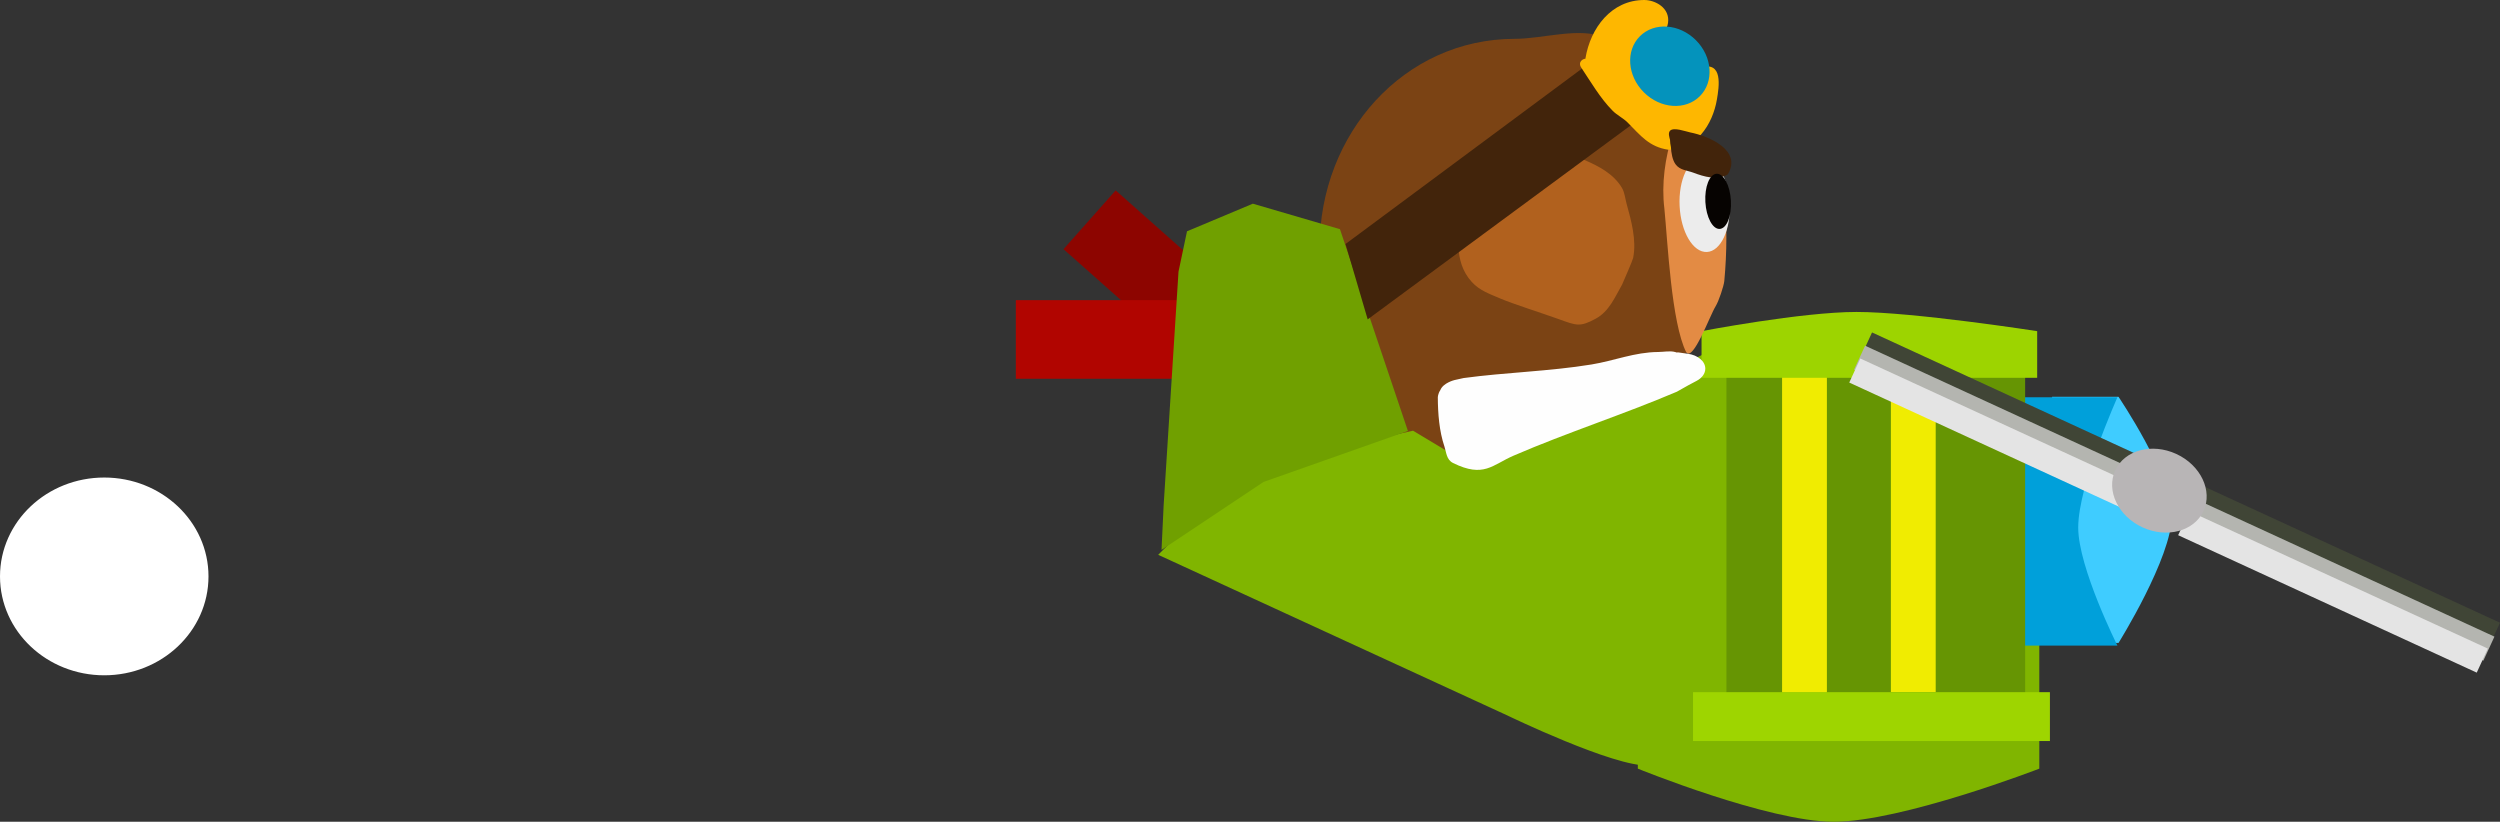 <svg version="1.1" xmlns="http://www.w3.org/2000/svg" xmlns:xlink="http://www.w3.org/1999/xlink" width="283.537" height="93.199" viewBox="0,0,283.537,93.199"><rect x="0" y="0" width="283.537" height="93.199" fill="#333333" stroke="none"/><g transform="translate(-168.404,-126.376)"><g data-paper-data="{&quot;isPaintingLayer&quot;:true}" fill-rule="nonzero" stroke-linejoin="miter" stroke-miterlimit="10" stroke-dasharray="" stroke-dashoffset="0" style="mix-blend-mode: normal"><path d="M191.05,191.75c0,5.642 -4.846,10.215 -10.823,10.215c-5.977,0 -10.823,-4.573 -10.823,-10.215c0,-5.642 4.846,-10.215 10.823,-10.215c5.977,0 10.823,4.573 10.823,10.215z" fill="#ffffff" stroke="#ffffff" stroke-width="2" stroke-linecap="butt"/><path d="M363.002,154.112c0,12.886 -11.46,25.697 -24.042,25.697c-12.581,0 -20.889,-12.496 -20.889,-25.382c0,-12.886 9.569,-23.648 22.15,-23.648c3.207,0 7.362,-1.371 10.13,-0.146c8.092,3.58 12.651,13.877 12.651,23.479z" fill="#7b4314" stroke="none" stroke-width="0" stroke-linecap="butt"/><path d="M289.021,154.636l5.916,-6.668l23.248,20.625l-5.916,6.668z" fill="#8d0500" stroke="none" stroke-width="0" stroke-linecap="butt"/><path d="M283.615,169.332v-8.914h31.078v8.914z" fill="#b10500" stroke="none" stroke-width="0" stroke-linecap="butt"/><path d="M300.192,189.22c0,0 6.16,-6.399 11.041,-8.757c4.574,-2.21 17.387,-4.975 17.387,-4.975l7.228,4.337l25.778,-13.01c0,0 2.528,0.576 2.653,2.187c0.411,5.308 0.238,36.842 0.238,36.842c0,0 -4.663,6.839 -9.103,7.095c-3.818,0.22 -15.953,-5.649 -15.953,-5.649l-39.27,-18.069z" fill="#80b500" stroke="#80b500" stroke-width="0.5" stroke-linecap="round"/><path d="M354.158,213.552v-19.755h45.533v19.755c0,0 -15.574,6.023 -23.329,6.023c-7.407,0 -22.204,-6.023 -22.204,-6.023z" fill="#80b500" stroke="none" stroke-width="0" stroke-linecap="butt"/><g stroke="none" stroke-width="0" stroke-linecap="butt"><path d="M401.14,199.296v-27.916h7.535c0,0 6.052,8.941 6.052,13.464c0,4.769 -6.052,14.452 -6.052,14.452z" fill="#3fccff"/><path d="M390.641,199.596c0,0 -3.459,-9.951 -3.459,-14.752c0,-4.577 3.459,-13.411 3.459,-13.411h17.91c0,0 -4.447,9.931 -4.447,14.77c0,4.528 4.447,13.393 4.447,13.393z" fill="#00a0da"/></g><path d="M364.207,206.869v-40.721h33.878v40.721z" fill="#669503" stroke="none" stroke-width="0" stroke-linecap="butt"/><path d="M303.639,171.925c0,-1.34 1.087,-2.427 2.427,-2.427c1.34,0 2.427,1.087 2.427,2.427c0,1.34 -1.087,2.427 -2.427,2.427c-1.34,0 -2.427,-1.087 -2.427,-2.427z" fill="#70a000" stroke="none" stroke-width="0.5" stroke-linecap="butt"/><path d="M334.588,146.718c-0.041,-0.372 0.014,-0.802 0.226,-1.295c0.363,-0.846 0.909,-1.234 1.447,-1.389c0.226,-0.23 0.463,-0.443 0.742,-0.599c3.462,-1.931 7.87,-0.316 11.131,1.098c1.601,0.694 3.281,1.568 4.218,3.146c0.318,0.536 0.364,1.193 0.529,1.795c0.532,1.941 1.15,4.134 0.745,6.157c-0.059,0.296 -1.116,2.707 -1.249,3.014c-0.809,1.405 -1.456,3.04 -2.994,3.873c-1.796,0.974 -2.17,0.783 -4.213,0.045c-1.776,-0.642 -5.236,-1.736 -6.663,-2.354c-1.164,-0.504 -2.29,-0.875 -3.185,-1.86c-2.148,-2.363 -1.493,-5.609 -1.239,-8.452c0.095,-1.066 0.208,-2.153 0.504,-3.18z" fill="#b1611e" stroke="none" stroke-width="0.5" stroke-linecap="butt"/><path d="M382.859,204.874v-40.145h5.082v40.145z" fill="#f0ec01" stroke="none" stroke-width="0" stroke-linecap="butt"/><path d="M370.519,204.927v-40.145h5.082v40.145z" fill="#f0ec01" stroke="none" stroke-width="0" stroke-linecap="butt"/><path d="M361.385,169.224v-5.29c0,0 11.36,-2.178 17.571,-2.178c6.467,0 20.494,2.178 20.494,2.178v5.29z" fill="#9dd400" stroke="none" stroke-width="0" stroke-linecap="butt"/><path d="M360.421,210.42v-5.541h40.474v5.541z" fill="#9ed500" stroke="none" stroke-width="0" stroke-linecap="butt"/><path d="M300.378,183.687l1.686,-26.501l0.964,-4.577l7.468,-3.132l9.878,2.891l7.709,22.887l-16.382,5.782l-11.564,7.709z" fill="#70a000" stroke="#6a9700" stroke-width="0" stroke-linecap="round"/><path d="M358.104,141.575c-0.049,-0.051 -0.085,-0.126 -0.085,-0.237c0,-0.342 0.342,-0.342 0.342,-0.342h0.31c1.57,0.006 2.403,0.886 3.289,2.068c2.144,2.699 2.239,6.954 2.239,10.272c0,1.634 -0.083,3.282 -0.233,4.904c-0.055,0.591 -0.642,2.32 -0.981,2.864c-0.674,1.081 -2.538,6.286 -3.333,5.236c-1.694,-3.357 -2.11,-12.589 -2.482,-16.294c-0.35,-2.819 0.078,-5.773 0.935,-8.47z" fill="#e38b44" stroke="none" stroke-width="0.5" stroke-linecap="butt"/><path d="M321.295,154.146l29.323,-21.756l4.887,6.306l-31.846,23.49z" fill="#42240b" stroke="#42240b" stroke-width="0.5" stroke-linecap="round"/><path d="M348.216,133.036l0,-0.036c0.565,-3.444 2.941,-6.624 6.672,-6.624c1.253,0.004 2.94,0.897 2.695,2.602c-0.243,1.687 -2.088,0.995 -2.91,2.09c-0.346,0.461 0.578,1.34 0.788,1.577c0.908,1.027 1.924,2.019 2.889,3.009c0.28,0.287 0.514,0.677 0.893,0.808c0.707,-0.747 0.883,-2.059 2.005,-2.411c2.616,-0.821 2.118,2.181 1.882,3.588c-0.482,2.882 -2.385,5.729 -5.495,5.723c-2.194,-0.32 -3.161,-1.611 -4.64,-3.095c-0.5,-0.501 -1.186,-0.822 -1.685,-1.321c-1.398,-1.398 -2.51,-3.317 -3.602,-4.953c0,0 -0.337,-0.505 0.168,-0.841c0.124,-0.083 0.237,-0.114 0.339,-0.116z" fill="#feb700" stroke="none" stroke-width="0.5" stroke-linecap="butt"/><path d="M360.745,130.934c1.878,1.878 2.077,4.723 0.446,6.354c-1.632,1.632 -4.476,1.432 -6.354,-0.446c-1.878,-1.878 -2.077,-4.723 -0.446,-6.354c1.632,-1.632 4.476,-1.432 6.354,0.446z" fill="#0493bc" stroke="none" stroke-width="0" stroke-linecap="butt"/><path d="M364.577,149.464c0.143,2.957 -1.013,5.415 -2.582,5.491c-1.568,0.076 -2.955,-2.26 -3.098,-5.217c-0.143,-2.957 1.013,-5.415 2.582,-5.491c1.568,-0.076 2.955,2.26 3.098,5.217z" fill="#ececec" stroke="none" stroke-width="0" stroke-linecap="butt"/><path d="M357.911,143.053c-0.056,-0.269 -0.103,-0.533 -0.103,-0.821c-0.071,-0.286 -0.242,-0.767 0.004,-1.029c0.41,-0.435 1.795,0.092 2.267,0.186c2.178,0.435 5.938,2.041 4.276,4.772c-1.182,0.704 -2.677,0.262 -3.903,-0.201c-0.714,-0.269 -1.53,-0.275 -2.023,-0.96c-0.351,-0.487 -0.482,-1.286 -0.519,-1.948z" fill="#42240b" stroke="none" stroke-width="0.5" stroke-linecap="butt"/><path d="M364.715,149.128c0.098,1.728 -0.47,3.165 -1.27,3.211c-0.8,0.046 -1.528,-1.318 -1.626,-3.046c-0.098,-1.728 0.47,-3.165 1.27,-3.211c0.8,-0.046 1.528,1.318 1.626,3.046z" fill="#060301" stroke="none" stroke-width="0" stroke-linecap="butt"/><path d="M331.758,170.62c0.327,-0.836 1.617,-1.141 1.617,-1.141l1.02,-0.227c4.763,-0.647 9.724,-0.757 14.504,-1.538c2.586,-0.423 4.898,-1.4 7.572,-1.417c0.646,-0.004 1.339,-0.163 1.938,0.008c0.076,0.022 0.15,0.044 0.225,0.068l0.012,-0.043l1.169,0.166c1.134,0.144 1.995,0.847 1.995,1.691c0,0.569 -0.391,1.074 -0.993,1.387l-0.926,0.492c-0.435,0.245 -0.871,0.49 -1.306,0.735c-6.005,2.56 -12.498,4.651 -18.522,7.254c-2.412,1.043 -3.373,2.554 -6.859,0.832c-0.764,-0.377 -0.757,-1.212 -0.975,-1.853c-0.597,-1.759 -0.746,-3.775 -0.755,-5.582c0,0 0,-0.413 0.286,-0.834z" fill="#fefefe" stroke="none" stroke-width="0.5" stroke-linecap="butt"/><g stroke="none" stroke-width="0" stroke-linecap="butt"><g><path d="M380.72,164.079l34.083,15.687l-1.255,2.727l-34.083,-15.687z" fill="#404536"/><path d="M379.933,165.584l34.083,15.687l-1.255,2.727l-34.083,-15.687z" fill="#b4b5b0"/><path d="M379.392,167.037l33.865,15.587l-1.255,2.727l-33.865,-15.587z" fill="#e4e4e4"/></g><g data-paper-data="{&quot;index&quot;:null}"><path d="M450.686,199.73l-34.083,-15.687l1.255,-2.727l34.083,15.687z" fill="#404536"/><path d="M450.055,201.307l-34.083,-15.687l1.255,-2.727l34.083,15.687z" fill="#b4b5b0"/><path d="M449.303,202.662l-33.865,-15.587l1.255,-2.727l33.865,15.587z" fill="#e4e4e4"/></g><path d="M411.395,186.185c-2.765,-1.273 -4.149,-4.168 -3.091,-6.467c1.058,-2.299 4.158,-3.131 6.923,-1.858c2.765,1.273 4.149,4.168 3.091,6.467c-1.058,2.299 -4.158,3.131 -6.923,1.858z" fill="#b8b5b6"/></g></g></g></svg>